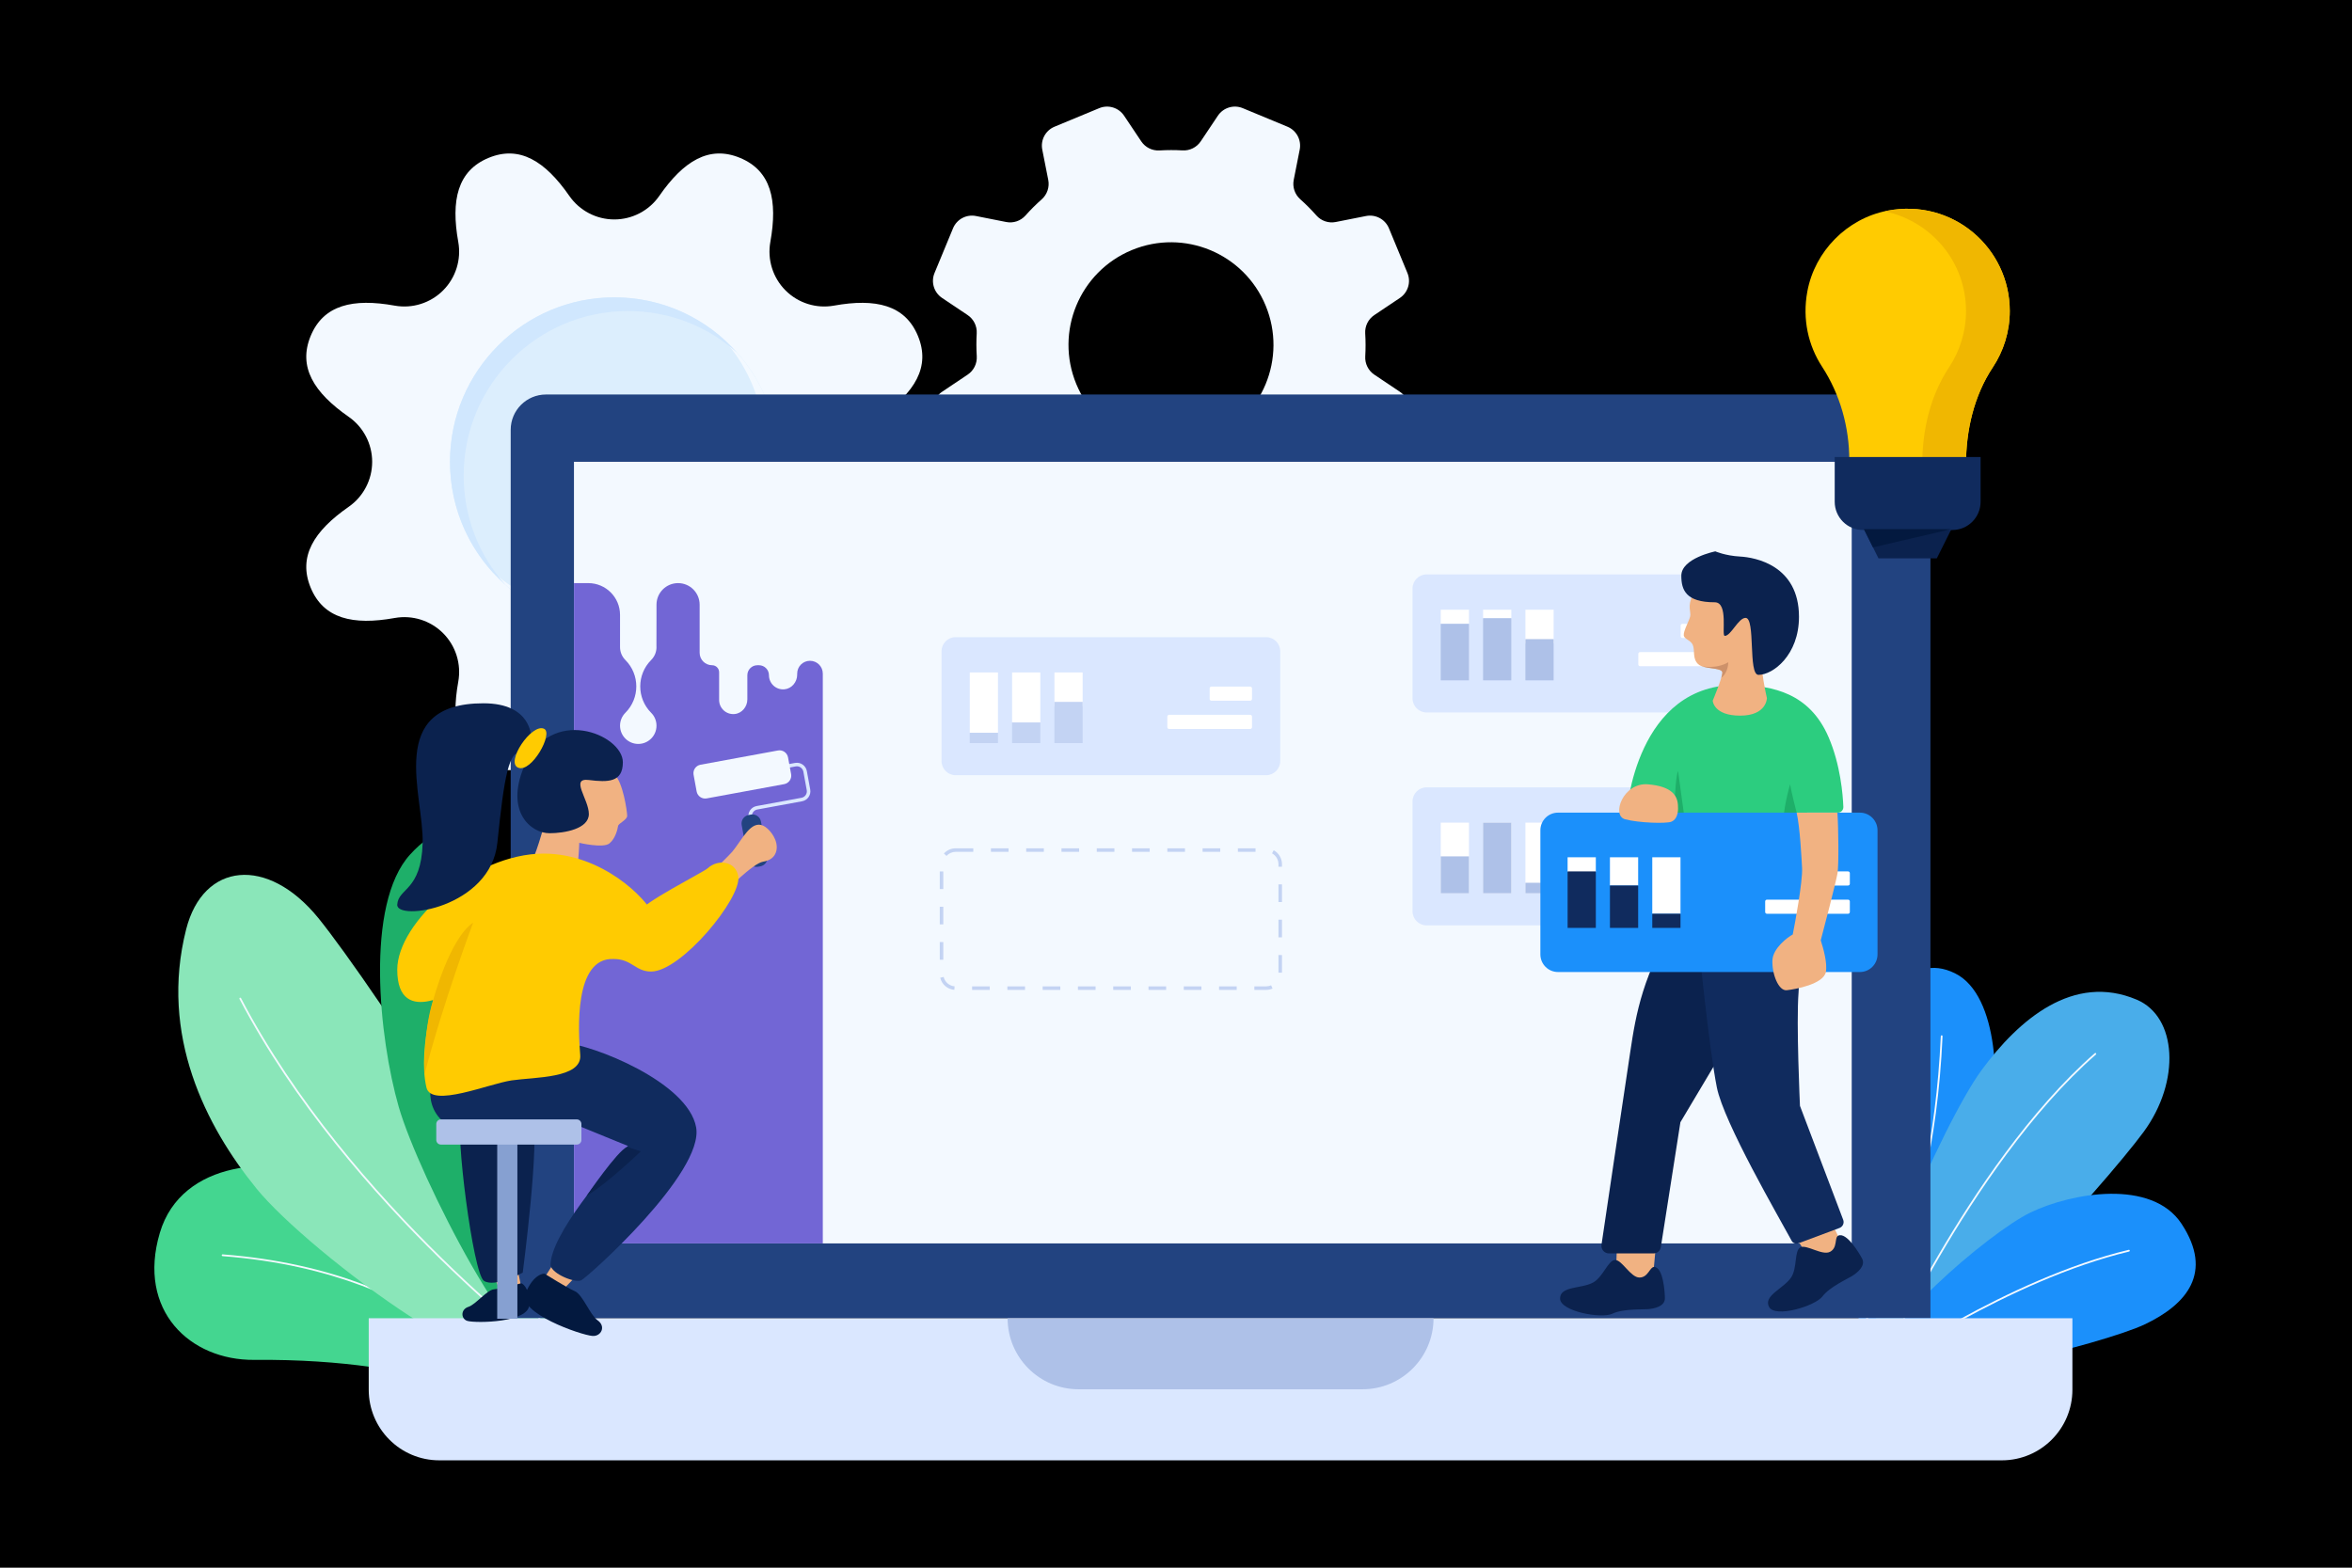 <?xml version="1.0" encoding="UTF-8"?>
<svg width="600px" height="400px" viewBox="0 0 600 400" version="1.1" xmlns="http://www.w3.org/2000/svg" xmlns:xlink="http://www.w3.org/1999/xlink">
    <title>开发网站指示板</title>
    <g id="开发网站指示板" stroke="none" stroke-width="1" fill="none" fill-rule="evenodd">
        <rect fill="hsla(0, 0%, 100%, .1)" x="0" y="0" width="600" height="400"></rect>
        <g id="plant_18_" transform="translate(39, 211.714)" fill-rule="nonzero">
            <path d="M43.648,88.783 C55.733,94.276 96.656,131.837 91.095,142.844 C88.349,148.282 72.632,134.843 25.861,135.264 C9.457,135.412 -4.085,122.66 1.768,102.869 C7.354,83.984 31.563,83.29 43.648,88.783 Z" id="Path" fill="#44D690"></path>
            <path d="M92.319,143.996 C92.245,143.996 92.172,143.959 92.129,143.891 C92.08,143.813 87.144,136.067 75.559,127.911 C64.867,120.383 46.16,110.954 17.767,108.793 C17.643,108.784 17.55,108.676 17.559,108.551 C17.57,108.426 17.673,108.321 17.802,108.344 C46.311,110.514 65.1,119.99 75.841,127.558 C87.491,135.765 92.462,143.573 92.511,143.651 C92.577,143.757 92.545,143.895 92.44,143.962 C92.401,143.985 92.36,143.996 92.319,143.996 Z" id="Path" fill="#F3F9FF"></path>
            <path d="M26.471,91.603 C39.447,107.552 94.347,149.278 102.413,134.707 C110.479,120.135 55.186,38.481 42.211,22.531 C29.236,6.582 12.827,8.281 8.485,25.414 C1.642,52.42 13.495,75.652 26.471,91.603 Z" id="Path" fill="#8AE6B9"></path>
            <path d="M104.049,136.294 C104.002,136.294 103.955,136.28 103.916,136.25 C103.378,135.855 49.781,96.113 22.086,43.171 C22.028,43.061 22.071,42.925 22.18,42.866 C22.29,42.808 22.426,42.851 22.485,42.961 C50.129,95.81 103.644,135.491 104.181,135.887 C104.281,135.96 104.303,136.101 104.23,136.201 C104.187,136.263 104.118,136.294 104.049,136.294 Z" id="Path" fill="#F3F9FF"></path>
            <path d="M62.718,70.709 C67.756,88.244 94.219,140.224 101.787,132.971 C109.355,125.718 96.201,39.291 91.163,21.757 C86.125,4.224 78.072,-7.368 65.61,6.33 C54.082,19.001 57.681,53.175 62.718,70.709 Z" id="Path" fill="#1EAF69"></path>
            <path d="M102.541,134.926 C102.452,134.926 102.37,134.874 102.334,134.789 C102.107,134.249 79.557,80.22 72.233,28.8 C72.215,28.677 72.302,28.563 72.424,28.546 C72.544,28.524 72.661,28.613 72.679,28.737 C79.994,80.099 102.522,134.075 102.749,134.615 C102.797,134.729 102.743,134.861 102.629,134.909 C102.6,134.921 102.569,134.926 102.541,134.926 Z" id="Path" fill="#F3F9FF"></path>
        </g>
        <g id="plant_17_" transform="translate(473.7, 246.854)" fill-rule="nonzero">
            <path d="M33.468,43.424 C30.181,55.523 7.698,96.493 1.109,90.926 C-2.146,88.176 5.899,72.441 5.646,25.616 C5.558,9.193 13.19,-4.365 25.036,1.496 C36.341,7.088 36.756,31.325 33.468,43.424 Z" id="Path" fill="#1B90FB"></path>
            <path d="M0.554,92.376 C0.499,92.376 0.443,92.355 0.4,92.314 C0.31,92.228 0.306,92.086 0.392,91.995 C0.578,91.8 18.926,71.934 21.402,17.519 C21.407,17.396 21.506,17.305 21.637,17.305 C21.761,17.311 21.857,17.415 21.851,17.541 C20.553,46.064 14.884,64.864 10.357,75.611 C5.444,87.275 0.765,92.258 0.718,92.306 C0.673,92.352 0.614,92.376 0.554,92.376 Z" id="Path" fill="#F3F9FF"></path>
            <path d="M31.781,26.227 C22.234,39.218 -2.742,94.181 5.98,102.257 C14.701,110.332 63.578,54.975 73.125,41.985 C82.672,28.994 81.654,12.567 71.4,8.22 C55.234,1.369 41.328,13.235 31.781,26.227 Z" id="Path" fill="#49ADEA"></path>
            <path d="M5.164,104.121 C5.134,104.121 5.103,104.114 5.073,104.102 C4.96,104.051 4.908,103.919 4.958,103.805 C5.018,103.671 10.987,90.14 20.794,73.362 C29.848,57.872 44.118,36.363 60.685,21.868 C60.779,21.787 60.92,21.796 61.003,21.89 C61.085,21.984 61.075,22.126 60.981,22.208 C44.46,36.662 30.221,58.124 21.185,73.585 C11.39,90.343 5.429,103.853 5.37,103.987 C5.332,104.07 5.251,104.121 5.164,104.121 Z" id="Path" fill="#F3F9FF"></path>
            <path d="M44.287,62.516 C33.792,67.559 2.678,94.053 7.019,101.63 C11.361,109.207 63.094,96.038 73.589,90.993 C84.084,85.95 91.023,77.888 82.824,65.411 C75.238,53.87 54.782,57.473 44.287,62.516 Z" id="Path" fill="#1B90FB"></path>
            <path d="M5.983,102.61 C5.912,102.61 5.843,102.576 5.799,102.514 C5.727,102.412 5.752,102.272 5.854,102.201 C6.177,101.973 38.537,79.384 69.34,72.045 C69.46,72.014 69.583,72.091 69.611,72.213 C69.639,72.334 69.565,72.455 69.444,72.484 C38.724,79.803 6.435,102.343 6.112,102.569 C6.073,102.596 6.028,102.61 5.983,102.61 Z" id="Path" fill="#F3F9FF"></path>
        </g>
        <g id="cog_7_" transform="translate(237.9, 27)" fill="#F3F9FF" fill-rule="nonzero">
            <path d="M116.421,31.248 C115.467,28.943 113.021,27.632 110.577,28.116 L102.855,29.645 C101.034,30.006 99.15,29.371 97.92,27.98 C96.618,26.507 95.238,25.12 93.785,23.825 C92.401,22.592 91.773,20.715 92.133,18.895 L93.659,11.177 C94.142,8.73 92.833,6.281 90.531,5.326 L79.13,0.598 C76.828,-0.357 74.172,0.449 72.785,2.522 L68.413,9.059 C67.383,10.599 65.609,11.484 63.761,11.376 C61.82,11.263 59.864,11.267 57.903,11.386 C56.048,11.499 54.273,10.616 53.238,9.071 L48.858,2.523 C47.471,0.45 44.816,-0.355 42.513,0.599 L31.112,5.327 C28.81,6.282 27.5,8.731 27.984,11.178 L29.512,18.909 C29.872,20.732 29.238,22.618 27.849,23.85 C26.377,25.153 24.992,26.535 23.699,27.989 C22.467,29.375 20.592,30.004 18.774,29.643 L11.065,28.116 C8.62,27.632 6.174,28.942 5.22,31.247 L0.498,42.662 C-0.456,44.966 0.348,47.625 2.418,49.014 L8.948,53.391 C10.486,54.422 11.369,56.198 11.262,58.048 C11.149,59.991 11.153,61.949 11.273,63.913 C11.385,65.77 10.504,67.548 8.96,68.584 L2.419,72.969 C0.348,74.358 -0.455,77.016 0.498,79.321 L5.22,90.736 C6.174,93.041 8.62,94.352 11.065,93.868 L18.787,92.338 C20.607,91.977 22.491,92.612 23.721,94.003 C25.024,95.476 26.403,96.864 27.856,98.158 C29.24,99.391 29.868,101.268 29.508,103.088 L27.983,110.806 C27.499,113.254 28.808,115.703 31.11,116.658 L42.511,121.386 C44.814,122.341 47.47,121.536 48.856,119.462 L53.229,112.925 C54.258,111.385 56.032,110.5 57.88,110.608 C59.821,110.721 61.777,110.717 63.738,110.598 C65.593,110.486 67.369,111.368 68.403,112.914 L72.783,119.463 C74.17,121.536 76.825,122.341 79.128,121.387 L90.529,116.659 C92.831,115.704 94.141,113.255 93.658,110.807 L92.129,103.076 C91.769,101.254 92.403,99.368 93.793,98.137 C95.264,96.832 96.649,95.451 97.942,93.997 C99.175,92.611 101.049,91.982 102.867,92.342 L110.576,93.869 C113.02,94.353 115.467,93.042 116.42,90.738 L121.143,79.323 C122.096,77.018 121.292,74.359 119.221,72.971 L112.692,68.594 C111.154,67.562 110.271,65.787 110.378,63.937 C110.49,61.993 110.487,60.036 110.367,58.072 C110.254,56.215 111.136,54.436 112.68,53.401 L119.22,49.017 C121.291,47.628 122.095,44.97 121.141,42.664 L116.421,31.248 Z M70.824,85.17 C57.486,90.702 42.194,84.36 36.67,71.007 C31.145,57.653 37.479,42.344 50.817,36.813 C64.155,31.282 79.447,37.623 84.971,50.976 C90.496,64.33 84.162,79.639 70.824,85.17 Z" id="Shape"></path>
        </g>
        <g id="cog_6_" transform="translate(77.7, 38.714)" fill-rule="nonzero">
            <path d="M146.781,90.608 C143.024,87.993 140.783,83.702 140.782,79.121 C140.782,74.54 143.02,70.245 146.778,67.631 C155.658,61.454 159.74,54.911 156.467,46.998 C153.194,39.086 145.688,37.35 135.047,39.266 C130.543,40.077 125.929,38.629 122.692,35.39 C119.456,32.151 118.006,27.53 118.816,23.021 C120.731,12.366 118.998,4.85 111.094,1.572 C103.19,-1.706 96.656,2.381 90.484,11.272 C87.872,15.035 83.585,17.278 79.008,17.278 C74.431,17.277 70.146,15.032 67.534,11.269 C61.364,2.381 54.83,-1.704 46.927,1.573 C39.024,4.85 37.29,12.365 39.204,23.017 C40.014,27.526 38.568,32.146 35.333,35.386 C32.098,38.626 27.482,40.077 22.978,39.266 C12.335,37.349 4.829,39.084 1.554,46.998 C-1.72,54.911 2.362,61.454 11.243,67.631 C15.001,70.246 17.242,74.539 17.242,79.12 C17.241,83.703 14.998,87.993 11.24,90.608 C2.362,96.785 -1.719,103.327 1.555,111.239 C4.829,119.152 12.336,120.888 22.979,118.97 C27.483,118.158 32.099,119.606 35.336,122.847 C38.572,126.088 40.016,130.71 39.205,135.219 C37.291,145.872 39.025,153.387 46.928,156.664 C54.832,159.941 61.367,155.854 67.537,146.964 C70.149,143.202 74.436,140.958 79.013,140.958 C83.59,140.959 87.875,143.204 90.487,146.967 C96.657,155.855 103.191,159.941 111.094,156.664 C118.997,153.387 120.731,145.872 118.817,135.219 C118.007,130.711 119.453,126.09 122.689,122.851 C125.924,119.611 130.541,118.159 135.044,118.97 C145.687,120.887 153.194,119.152 156.468,111.239 C159.739,103.327 155.659,96.784 146.781,90.608 Z" id="Path" fill="#F3F9FF"></path>
            <ellipse id="Oval" fill="#DCEEFD" cx="79.01" cy="79.118" rx="41.919" ry="41.968"></ellipse>
            <path d="M120.928,79.118 C120.928,102.27 102.135,121.086 79.009,121.086 C66.573,121.086 55.325,115.63 47.71,106.956 C55.046,113.602 64.826,117.589 75.516,117.589 C98.642,117.589 117.436,98.773 117.436,75.621 C117.436,64.919 113.453,55.127 106.816,47.782 C115.479,55.406 120.928,66.667 120.928,79.118 Z" id="Path" fill="#F3F9FF"></path>
            <path d="M110.309,51.279 C102.974,44.635 93.193,40.648 82.503,40.648 C59.377,40.648 40.584,59.463 40.584,82.616 C40.584,93.317 44.566,103.11 51.204,110.454 C42.54,102.83 37.091,91.568 37.091,79.119 C37.091,55.966 55.885,37.151 79.01,37.151 C91.446,37.151 102.695,42.606 110.309,51.279 Z" id="Path" fill="#D0E7FE"></path>
        </g>
        <g id="laptop" transform="translate(93.9, 99.984)" fill-rule="nonzero">
            <path d="M398.558,236.363 L36.38,236.363 L36.38,9.685 C36.38,4.709 40.409,0.675 45.38,0.675 L389.558,0.675 C394.529,0.675 398.558,4.709 398.558,9.685 L398.558,236.363 Z" id="Path" fill="#224380"></path>
            <rect id="Rectangle" fill="#F3F9FF" x="52.52" y="17.847" width="325.96" height="199.428"></rect>
            <path d="M270.037,100.906 L349.237,100.906 C351.225,100.906 352.837,102.52 352.837,104.51 L352.837,132.528 C352.837,134.518 351.225,136.132 349.237,136.132 L270.037,136.132 C268.049,136.132 266.437,134.518 266.437,132.528 L266.437,104.51 C266.437,102.52 268.048,100.906 270.037,100.906 Z" id="Path" fill="#DAE7FF"></path>
            <path d="M112.733,68.622 L112.73,68.622 C110.925,68.622 109.463,70.087 109.463,71.893 L109.463,72.154 C109.463,74.036 108.087,75.717 106.216,75.896 C104.069,76.1 102.263,74.415 102.263,72.309 L102.263,72.308 C102.263,70.895 101.119,69.749 99.707,69.749 L99.306,69.749 C97.894,69.749 96.75,70.895 96.75,72.308 L96.75,78.461 C96.75,80.343 95.375,82.025 93.504,82.203 C91.356,82.407 89.55,80.723 89.55,78.616 L89.55,71.551 C89.55,70.555 88.745,69.749 87.75,69.749 C85.999,69.749 84.58,68.329 84.58,66.576 L84.58,54.305 C84.58,51.265 82.118,48.8 79.081,48.8 L79.073,48.8 C76.037,48.8 73.574,51.265 73.574,54.305 L73.574,58.293 L73.559,64.979 C73.561,65.03 73.574,65.078 73.574,65.129 C73.574,66.415 73.054,67.578 72.212,68.421 C68.499,72.138 68.499,78.167 72.212,81.885 C73.054,82.727 73.574,83.891 73.574,85.176 C73.574,87.747 71.492,89.832 68.924,89.832 C66.355,89.832 64.273,87.748 64.273,85.176 C64.273,83.891 64.794,82.727 65.635,81.885 C69.35,78.167 69.35,72.138 65.635,68.421 C64.794,67.578 64.273,66.414 64.273,65.129 C64.273,65.078 64.273,64.979 64.273,64.979 L64.273,56.909 C64.273,52.43 60.647,48.8 56.173,48.8 L52.519,48.8 L52.519,217.276 L83.938,217.276 L84.579,217.276 L115.998,217.276 L115.998,71.893 C116,70.087 114.537,68.622 112.733,68.622 Z" id="Path" fill="#7266D5"></path>
            <path d="M270.037,46.578 L349.237,46.578 C351.225,46.578 352.837,48.191 352.837,50.182 L352.837,78.2 C352.837,80.19 351.225,81.804 349.237,81.804 L270.037,81.804 C268.049,81.804 266.437,80.19 266.437,78.2 L266.437,50.182 C266.437,48.191 268.048,46.578 270.037,46.578 Z" id="Path" fill="#DAE7FF"></path>
            <polygon id="Rectangle" fill="#FFFFFF" transform="translate(277.236, 57.39) rotate(-180) translate(-277.236, -57.39) " points="273.636 55.588 280.836 55.588 280.836 59.192 273.636 59.192"></polygon>
            <polygon id="Rectangle" fill="#AEC1E8" transform="translate(277.236, 66.4) rotate(-180) translate(-277.236, -66.4) " points="273.636 59.192 280.836 59.192 280.836 73.609 273.636 73.609"></polygon>
            <polygon id="Rectangle" fill="#FFFFFF" transform="translate(288.036, 56.674) rotate(-180) translate(-288.036, -56.674) " points="284.436 55.588 291.636 55.588 291.636 57.76 284.436 57.76"></polygon>
            <polygon id="Rectangle" fill="#AEC1E8" transform="translate(288.036, 65.684) rotate(-180) translate(-288.036, -65.684) " points="284.436 57.76 291.636 57.76 291.636 73.609 284.436 73.609"></polygon>
            <polygon id="Rectangle" fill="#FFFFFF" transform="translate(298.836, 59.889) rotate(-180) translate(-298.836, -59.889) " points="295.236 55.588 302.436 55.588 302.436 64.19 295.236 64.19"></polygon>
            <polygon id="Rectangle" fill="#AEC1E8" transform="translate(298.836, 68.351) rotate(-180) translate(-298.836, -68.351) " points="295.236 63.092 302.436 63.092 302.436 73.609 295.236 73.609"></polygon>
            <path d="M324.487,70.005 L345.187,70.005 C345.434,70.005 345.637,69.802 345.637,69.554 L345.637,66.851 C345.637,66.603 345.434,66.4 345.187,66.4 L324.487,66.4 C324.239,66.4 324.037,66.603 324.037,66.851 L324.037,69.554 C324.037,69.802 324.239,70.005 324.487,70.005 Z" id="Path" fill="#FFFFFF"></path>
            <path d="M335.287,62.796 L345.187,62.796 C345.434,62.796 345.637,62.594 345.637,62.346 L345.637,59.643 C345.637,59.395 345.434,59.192 345.187,59.192 L335.287,59.192 C335.039,59.192 334.837,59.395 334.837,59.643 L334.837,62.346 C334.837,62.594 335.039,62.796 335.287,62.796 Z" id="Path" fill="#FFFFFF"></path>
            <polygon id="Rectangle" fill="#FFFFFF" transform="translate(277.236, 118.926) rotate(-180) translate(-277.236, -118.926) " points="273.636 109.916 280.836 109.916 280.836 127.937 273.636 127.937"></polygon>
            <polygon id="Rectangle" fill="#AEC1E8" transform="translate(277.236, 123.228) rotate(-180) translate(-277.236, -123.228) " points="273.636 118.519 280.836 118.519 280.836 127.937 273.636 127.937"></polygon>
            <polygon id="Rectangle" fill="#FFFFFF" transform="translate(288.036, 118.926) rotate(-180) translate(-288.036, -118.926) " points="284.436 109.916 291.636 109.916 291.636 127.937 284.436 127.937"></polygon>
            <polygon id="Rectangle" fill="#AEC1E8" transform="translate(288.036, 118.926) rotate(-180) translate(-288.036, -118.926) " points="284.436 109.916 291.636 109.916 291.636 127.937 284.436 127.937"></polygon>
            <polygon id="Rectangle" fill="#FFFFFF" transform="translate(298.836, 118.926) rotate(-180) translate(-298.836, -118.926) " points="295.236 109.916 302.436 109.916 302.436 127.937 295.236 127.937"></polygon>
            <polygon id="Rectangle" fill="#AEC1E8" transform="translate(298.836, 126.596) rotate(-180) translate(-298.836, -126.596) " points="295.236 125.255 302.436 125.255 302.436 127.937 295.236 127.937"></polygon>
            <path d="M324.487,124.333 L345.187,124.333 C345.434,124.333 345.637,124.13 345.637,123.882 L345.637,121.179 C345.637,120.932 345.434,120.729 345.187,120.729 L324.487,120.729 C324.239,120.729 324.037,120.932 324.037,121.179 L324.037,123.882 C324.037,124.13 324.239,124.333 324.487,124.333 Z" id="Path" fill="#FFFFFF"></path>
            <path d="M335.287,117.125 L345.187,117.125 C345.434,117.125 345.637,116.922 345.637,116.674 L345.637,113.971 C345.637,113.723 345.434,113.52 345.187,113.52 L335.287,113.52 C335.039,113.52 334.837,113.723 334.837,113.971 L334.837,116.674 C334.837,116.922 335.039,117.125 335.287,117.125 Z" id="Path" fill="#FFFFFF"></path>
            <g id="Group" transform="translate(145.8, 62.172)">
                <path d="M83.287,90.42 L80.287,90.42 L80.287,89.518 L83.287,89.518 C83.731,89.518 84.159,89.427 84.562,89.25 L84.926,90.074 C84.407,90.303 83.856,90.42 83.287,90.42 Z M75.786,90.42 L71.286,90.42 L71.286,89.518 L75.786,89.518 L75.786,90.42 Z M66.786,90.42 L62.286,90.42 L62.286,89.518 L66.786,89.518 L66.786,90.42 Z M57.786,90.42 L53.286,90.42 L53.286,89.518 L57.786,89.518 L57.786,90.42 Z M48.786,90.42 L44.286,90.42 L44.286,89.518 L48.786,89.518 L48.786,90.42 Z M39.786,90.42 L35.286,90.42 L35.286,89.518 L39.786,89.518 L39.786,90.42 Z M30.786,90.42 L26.286,90.42 L26.286,89.518 L30.786,89.518 L30.786,90.42 Z M21.786,90.42 L17.286,90.42 L17.286,89.518 L21.786,89.518 L21.786,90.42 Z M12.786,90.42 L8.286,90.42 L8.286,89.518 L12.786,89.518 L12.786,90.42 Z M3.75,90.405 C2.007,90.262 0.561,89.022 0.15,87.32 L1.025,87.109 C1.345,88.433 2.47,89.396 3.824,89.508 L3.75,90.405 Z M87.337,86.022 L86.437,86.022 L86.437,81.516 L87.337,81.516 L87.337,86.022 Z M0.937,82.717 L0.037,82.717 L0.037,78.212 L0.937,78.212 L0.937,82.717 Z M87.337,77.011 L86.437,77.011 L86.437,72.506 L87.337,72.506 L87.337,77.011 Z M0.937,73.707 L0.037,73.707 L0.037,69.202 L0.937,69.202 L0.937,73.707 Z M87.337,68.001 L86.437,68.001 L86.437,63.496 L87.337,63.496 L87.337,68.001 Z M0.937,64.697 L0.037,64.697 L0.037,60.191 L0.937,60.191 L0.937,64.697 Z M87.337,58.99 L86.437,58.99 L86.437,58.347 C86.437,57.194 85.809,56.132 84.797,55.578 L85.228,54.788 C86.53,55.5 87.337,56.864 87.337,58.347 L87.337,58.99 Z M1.756,56.226 L1.091,55.619 C1.857,54.776 2.948,54.292 4.087,54.291 L8.587,54.291 L8.587,55.192 L4.087,55.192 C3.201,55.194 2.352,55.571 1.756,56.226 Z M80.587,55.193 L76.087,55.193 L76.087,54.292 L80.587,54.292 L80.587,55.193 Z M71.587,55.193 L67.087,55.193 L67.087,54.292 L71.587,54.292 L71.587,55.193 Z M62.587,55.193 L58.087,55.193 L58.087,54.292 L62.587,54.292 L62.587,55.193 Z M53.587,55.193 L49.087,55.193 L49.087,54.292 L53.587,54.292 L53.587,55.193 Z M44.587,55.193 L40.087,55.193 L40.087,54.292 L44.587,54.292 L44.587,55.193 Z M35.587,55.193 L31.087,55.193 L31.087,54.292 L35.587,54.292 L35.587,55.193 Z M26.587,55.193 L22.087,55.193 L22.087,54.292 L26.587,54.292 L26.587,55.193 Z M17.587,55.193 L13.087,55.193 L13.087,54.292 L17.587,54.292 L17.587,55.193 Z" id="Shape" fill="#C3D3F3"></path>
                <path d="M4.087,0.414 L83.287,0.414 C85.275,0.414 86.887,2.027 86.887,4.018 L86.887,32.036 C86.887,34.026 85.275,35.64 83.287,35.64 L4.087,35.64 C2.099,35.64 0.487,34.026 0.487,32.036 L0.487,4.018 C0.487,2.027 2.098,0.414 4.087,0.414 Z" id="Path" fill="#DAE7FF"></path>
                <polygon id="Rectangle" fill="#FFFFFF" transform="translate(11.286, 17.121) rotate(-180) translate(-11.286, -17.121) " points="7.686 9.425 14.886 9.425 14.886 24.816 7.686 24.816"></polygon>
                <polygon id="Rectangle" fill="#C3D3F3" transform="translate(11.286, 26.131) rotate(-180) translate(-11.286, -26.131) " points="7.686 24.816 14.886 24.816 14.886 27.446 7.686 27.446"></polygon>
                <polygon id="Rectangle" fill="#FFFFFF" transform="translate(22.086, 15.806) rotate(-180) translate(-22.086, -15.806) " points="18.486 9.425 25.686 9.425 25.686 22.187 18.486 22.187"></polygon>
                <polygon id="Rectangle" fill="#C3D3F3" transform="translate(22.086, 24.816) rotate(-180) translate(-22.086, -24.816) " points="18.486 22.187 25.686 22.187 25.686 27.445 18.486 27.445"></polygon>
                <polygon id="Rectangle" fill="#FFFFFF" transform="translate(32.886, 13.726) rotate(-180) translate(-32.886, -13.726) " points="29.286 9.425 36.486 9.425 36.486 18.027 29.286 18.027"></polygon>
                <polygon id="Rectangle" fill="#C3D3F3" transform="translate(32.886, 22.187) rotate(-180) translate(-32.886, -22.187) " points="29.286 16.928 36.486 16.928 36.486 27.445 29.286 27.445"></polygon>
                <path d="M58.537,23.841 L79.237,23.841 C79.484,23.841 79.687,23.638 79.687,23.39 L79.687,20.687 C79.687,20.439 79.484,20.236 79.237,20.236 L58.537,20.236 C58.289,20.236 58.087,20.439 58.087,20.687 L58.087,23.39 C58.087,23.638 58.289,23.841 58.537,23.841 Z" id="Path" fill="#FFFFFF"></path>
                <path d="M69.337,16.632 L79.237,16.632 C79.484,16.632 79.687,16.43 79.687,16.182 L79.687,13.479 C79.687,13.231 79.484,13.028 79.237,13.028 L69.337,13.028 C69.089,13.028 68.887,13.231 68.887,13.479 L68.887,16.182 C68.887,16.43 69.089,16.632 69.337,16.632 Z" id="Path" fill="#FFFFFF"></path>
            </g>
            <path d="M416.776,272.623 L18.162,272.623 C8.221,272.623 0.162,264.555 0.162,254.602 L0.162,236.363 L434.776,236.363 L434.776,254.602 C434.776,264.554 426.717,272.623 416.776,272.623 Z" id="Path" fill="#DAE7FF"></path>
            <path d="M163.142,236.363 C163.142,246.375 171.249,254.493 181.251,254.493 L253.687,254.493 C263.688,254.493 271.796,246.375 271.796,236.363 L163.142,236.363 Z" id="Path" fill="#AEC1E8"></path>
        </g>
        <g id="bulb_2_" transform="translate(460.2, 53.13)" fill-rule="nonzero">
            <path d="M52.496,26.214 C52.496,10.1 37.899,-2.601 21.22,0.642 C10.976,2.635 2.762,10.954 0.858,21.226 C-0.461,28.343 1.114,35.06 4.603,40.415 C9.227,47.514 11.559,55.86 11.559,64.334 L11.559,65.335 L41.331,65.335 L41.331,65.422 C41.331,56.677 43.344,47.874 48.173,40.587 C50.905,36.468 52.496,31.528 52.496,26.214 Z" id="Path" fill="#FFCB01"></path>
            <path d="M21.221,0.642 C21.02,0.68 20.833,0.76 20.634,0.804 C32.435,3.29 41.333,13.66 41.333,26.213 C41.333,31.528 39.74,36.467 37.011,40.586 C32.197,47.848 30.186,56.617 30.172,65.334 L41.332,65.334 L41.332,65.42 C41.332,56.676 43.346,47.872 48.174,40.586 C50.904,36.466 52.496,31.527 52.496,26.213 C52.496,10.099 37.899,-2.601 21.221,0.642 Z" id="Path" fill="#F0B701"></path>
            <polygon id="Path" fill="#0B224E" points="33.889 89.327 19.003 89.327 15.281 81.876 37.61 81.876"></polygon>
            <path d="M37.853,82.101 L15.038,82.101 C11.062,82.101 7.838,78.874 7.838,74.893 L7.838,63.472 L45.053,63.472 L45.053,74.893 C45.053,78.874 41.83,82.101 37.853,82.101 Z" id="Path" fill="#102B5E"></path>
            <polygon id="Path" fill="#03193F" points="37.611 81.878 17.604 86.536 15.282 81.878"></polygon>
        </g>
        <g id="woman_9_" transform="translate(101.1, 179.276)" fill-rule="nonzero">
            <path d="M90.212,31.377 L89.848,29.394 C89.723,28.715 89.87,28.029 90.261,27.461 C90.652,26.893 91.24,26.512 91.917,26.388 L103.358,24.282 C104.268,24.115 104.873,23.238 104.705,22.326 L103.842,17.624 C103.761,17.183 103.513,16.799 103.144,16.545 C102.775,16.289 102.327,16.191 101.888,16.276 L97.61,17.063 L97.448,16.176 L101.725,15.389 C102.404,15.267 103.088,15.411 103.655,15.803 C104.222,16.195 104.603,16.784 104.727,17.461 L105.59,22.164 C105.846,23.564 104.918,24.912 103.52,25.17 L92.079,27.275 C91.638,27.356 91.255,27.603 91.001,27.973 C90.746,28.342 90.651,28.789 90.732,29.231 L91.096,31.214 L90.212,31.377 Z" id="Path" fill="#DAE7FF"></path>
            <path d="M98.942,20.802 L79.182,24.439 C77.984,24.66 76.835,23.866 76.615,22.668 L75.834,18.415 C75.614,17.215 76.406,16.065 77.603,15.845 L97.364,12.208 C98.562,11.987 99.711,12.781 99.931,13.98 L100.712,18.233 C100.932,19.431 100.14,20.582 98.942,20.802 Z" id="Path" fill="#F3F9FF"></path>
            <path d="M89.729,40.104 L88.103,31.247 C87.882,30.048 88.675,28.897 89.872,28.677 L90.455,28.57 C91.653,28.349 92.803,29.143 93.022,30.342 L94.648,39.199 C94.869,40.398 94.076,41.549 92.879,41.769 L92.296,41.876 C91.099,42.097 89.95,41.304 89.729,40.104 Z" id="Path" fill="#224380"></path>
            <polygon id="Path" fill="#F1B282" points="30.91 144.405 31.767 148.659 26.203 149.444 24.518 145.431"></polygon>
            <path d="M31.889,148.15 C31.889,148.15 26.61,149.533 24.877,149.702 C23.143,149.87 20.204,153.592 18.427,154.157 C16.27,154.844 16.524,157.327 18.157,157.767 C20.464,158.388 33.879,158.17 33.913,153.619 C33.949,148.8 31.889,148.15 31.889,148.15 Z" id="Path" fill="#03193F"></path>
            <polygon id="Path" fill="#F1B282" points="40.168 143.01 37.812 146.702 42.934 149.368 46.008 146.189"></polygon>
            <path d="M16.613,106.296 C14.886,108.409 19.545,145.719 22.356,147.538 C25.167,149.358 32.253,145.443 32.253,145.443 C32.253,145.443 36.774,110.944 34.697,106.296 C32.62,101.647 18.34,104.183 16.613,106.296 Z" id="Path" fill="#0B224E"></path>
            <path d="M76.488,108.375 C74.411,96.754 49.826,87.212 42.934,86.844 C36.042,86.477 11.255,94.765 9.542,96.356 C7.828,97.946 7.083,110.087 22.235,109.721 C37.387,109.354 44.474,107.152 44.474,107.152 C44.474,107.152 53.483,110.807 59.09,113.122 C53.816,118.983 39.242,135.89 39.342,143.607 C39.83,145.809 45.573,148.133 47.162,147.4 C48.75,146.666 78.566,119.997 76.488,108.375 Z" id="Path" fill="#102B5E"></path>
            <path d="M37.753,31.121 C37.753,31.121 35.431,39.685 33.965,41.642 C32.499,43.599 43.985,46.535 45.207,45.312 C46.429,44.088 46.673,35.77 46.673,35.77 C46.673,35.77 52.783,37.229 54.372,35.918 C55.96,34.607 56.449,32.222 56.571,31.488 C56.694,30.753 58.893,29.959 58.893,28.858 C58.893,27.757 57.794,20.161 55.655,18.398 C54.466,17.419 40.686,13.138 39.343,20.967 C37.999,28.796 37.753,31.121 37.753,31.121 Z" id="Path" fill="#F1B282"></path>
            <path d="M39.097,33.323 C42.885,33.323 49.117,32.222 49.117,28.43 C49.117,24.637 44.229,19.132 49.117,19.744 C54.005,20.355 57.791,20.361 57.793,15.218 C57.795,8.122 39.204,0.373 32.499,16.552 C27.855,27.757 34.239,33.323 39.097,33.323 Z" id="Path" fill="#0B224E"></path>
            <path d="M80.31,43.474 C80.31,43.474 85.149,38.713 85.716,38.028 C88.276,34.932 90.471,29.863 93.677,31.44 C94.914,32.048 96.95,34.256 97.052,36.734 C97.095,37.801 96.748,40.083 93.564,40.585 C90.899,41.005 83.759,48.399 83.759,48.399 L80.31,43.474 Z" id="Path" fill="#F1B282"></path>
            <path d="M7.691,98.222 C8.946,103.494 23.578,97.243 29.444,96.386 C35.309,95.53 47.406,95.897 46.917,89.902 C46.428,83.908 45.239,64.953 55.46,65.416 C60.103,65.415 60.962,68.616 65.002,68.616 C72.7,68.616 88.096,49.864 87.236,44.359 C86.625,40.444 82.088,39.814 79.416,42.28 C78.332,43.28 62.24,51.359 61.85,53.565 L65.479,53.998 C63.842,50.063 52.6,38.522 37.589,38.522 C19.791,38.522 0.239,56.016 0.239,68.127 C0.239,83.745 16.613,72.409 16.613,72.409 L10.737,71.185 C10.737,71.186 5.244,87.946 7.691,98.222 Z" id="Path" fill="#FFCB01"></path>
            <path d="M34.393,8.856 C34.393,8.856 34.625,0.17 22.235,0.17 C-2.938,0.17 7.083,23.659 6.716,35.892 C6.349,48.126 0.484,47.27 0.239,51.551 C-0.005,55.833 24.067,52.407 25.778,35.77 C27.489,19.134 28.71,11.469 32.254,12.894 C35.798,14.318 34.393,8.856 34.393,8.856 Z" id="Path" fill="#0B224E"></path>
            <path d="M37.698,6.674 C40.123,7.829 34.514,17.928 31.114,16.61 C27.715,15.29 34.537,5.167 37.698,6.674 Z" id="Path" fill="#FFCB01"></path>
            <rect id="Rectangle" fill="#86A0D1" x="25.742" y="111.74" width="5.142" height="45.467"></rect>
            <path d="M9.385,75.987 C9.385,75.987 13.559,60.176 19.607,56.139 C19.607,56.139 12.092,75.987 7.178,94.919 C7.178,94.918 6.861,83.591 9.385,75.987 Z" id="Path" fill="#F0B701"></path>
            <path d="M46.046,112.766 L11.37,112.766 C10.722,112.766 10.195,112.24 10.195,111.59 L10.195,107.519 C10.195,106.87 10.721,106.343 11.37,106.343 L46.046,106.343 C46.694,106.343 47.22,106.869 47.22,107.519 L47.22,111.59 C47.219,112.24 46.694,112.766 46.046,112.766 Z" id="Path" fill="#AEC1E8"></path>
            <path d="M58.892,113.342 L62.374,114.493 C62.374,114.493 53.838,122.708 48.545,125.848 C48.545,125.848 56.324,114.42 58.892,113.342 Z" id="Path" fill="#0B224E"></path>
            <path d="M37.794,145.693 C37.794,145.693 43.531,149.301 45.543,150.178 C47.554,151.053 49.435,156.256 51.323,157.58 C53.614,159.185 52.204,161.77 50.041,161.593 C46.989,161.342 30.941,155.739 32.925,150.801 C35.025,145.572 37.794,145.693 37.794,145.693 Z" id="Path" fill="#03193F"></path>
        </g>
        <g id="man_4_" transform="translate(392.7, 140.531)" fill-rule="nonzero">
            <path d="M32.961,66.816 C32.961,66.816 33.331,76.716 33.097,82.795 C32.825,89.885 30.168,92.024 30.239,99.633 C30.239,99.633 56.858,103.496 67.221,100.796 C68.632,100.428 69.061,80.162 69.061,80.162 L68.315,66.816 L75.185,66.816 L76.145,66.816 C76.525,66.816 76.889,66.661 77.153,66.387 C77.416,66.113 77.558,65.743 77.543,65.362 C77.424,62.248 76.819,54.639 73.78,47.571 C68.909,36.235 59.424,34.468 51.131,34.246 C24.536,33.537 22.266,66.815 22.266,66.815 L32.961,66.815 L32.961,66.816 Z" id="Path" fill="#2CCD7F"></path>
            <path d="M34.207,73.297 C34.207,73.297 34.39,58.367 35.376,56.189 L38.362,77.985 L34.207,73.297 Z" id="Path" fill="#1EAF69"></path>
            <path d="M65.632,66.816 C65.632,66.816 64.209,61.391 63.976,59.567 C63.976,59.567 61.995,65.792 61.995,72.325 C61.995,78.857 66.749,76.541 66.749,76.541 L65.632,66.816 Z" id="Path" fill="#1EAF69"></path>
            <path d="M38.362,67.182 C38.362,67.182 28.379,96.797 21.372,93.366 C16.685,91.07 23.198,66.815 23.198,66.815 L38.362,67.182 Z" id="Path" fill="#F1B282"></path>
            <polygon id="Path" fill="#F1B282" points="73.964 170.161 78.347 179.339 70.547 183.087 64.912 174.472"></polygon>
            <polygon id="Path" fill="#F1B282" points="19.75 178.162 19.499 185.907 28.759 187.666 29.642 178.162"></polygon>
            <path d="M54.1,115.382 L35.975,145.81 L30.981,177.69 C30.838,178.606 30.048,179.281 29.122,179.281 L17.75,179.281 C17.189,179.281 16.656,179.037 16.291,178.612 C15.925,178.186 15.763,177.623 15.845,177.068 C17.041,168.999 21.167,141.155 22.563,132.009 C24.202,121.267 24.997,112.444 32.401,98.514 L53.438,101.46 L54.1,115.382 Z" id="Path" fill="#0B224E"></path>
            <path d="M40.484,98.962 C40.484,98.962 43.261,126.862 45.273,136.933 C47.074,145.949 61.168,170.145 64.355,176.057 C64.686,176.672 65.418,176.948 66.072,176.705 L76.559,172.789 C77.389,172.479 77.814,171.557 77.51,170.724 L66.474,141.633 C66.474,141.633 65.494,120.51 66.115,112.689 C66.785,104.241 60.858,96.836 60.858,96.836 L40.484,98.962 Z" id="Path" fill="#102B5E"></path>
            <path d="M4.752,107.484 L81.758,107.484 C84.243,107.484 86.258,105.467 86.258,102.979 L86.258,71.321 C86.258,68.833 84.243,66.816 81.758,66.816 L4.752,66.816 C2.267,66.816 0.252,68.833 0.252,71.321 L0.252,102.979 C0.252,105.467 2.267,107.484 4.752,107.484 Z" id="Path" fill="#1B90FB"></path>
            <path d="M35.36,65.335 C35.36,65.335 35.663,68.34 33.647,69.137 C32.358,69.646 25.45,69.458 21.874,68.515 C18.297,67.573 21.352,59.069 27.686,59.59 C34.02,60.112 35.36,62.649 35.36,65.335 Z" id="Path" fill="#F1B282"></path>
            <path d="M29.255,182.736 C31.649,182.736 32.013,189.437 32.019,190.714 C32.029,192.904 29.109,193.371 27.764,193.5 C26.419,193.628 21.371,193.335 18.608,194.668 C15.844,196.002 5.344,194.082 5.279,190.818 C5.213,187.555 10.725,188.343 13.706,186.709 C16.273,185.304 17.531,180.955 19.34,180.955 C21.092,180.955 23.284,185.435 25.526,185.435 C27.768,185.435 28.155,182.736 29.255,182.736 Z" id="Path" fill="#0B224E"></path>
            <path d="M76.216,174.77 C78.344,173.672 81.732,179.462 82.321,180.595 C83.332,182.538 80.95,184.291 79.813,185.022 C78.676,185.752 74.055,187.806 72.207,190.259 C70.359,192.711 60.148,195.817 58.596,192.946 C57.045,190.075 62.306,188.249 64.21,185.431 C65.849,183.004 64.978,178.561 66.587,177.732 C68.144,176.929 72.141,179.907 74.135,178.879 C76.128,177.851 75.236,175.274 76.216,174.77 Z" id="Path" fill="#0B224E"></path>
            <g id="Group" transform="translate(36, 8.109)">
                <path d="M3.121,3.206 C1.66,6.063 2.751,7.498 2.456,8.681 C2.161,9.865 0.756,12.306 0.83,13.416 C0.904,14.525 2.604,14.568 3.158,15.99 C3.712,17.412 3.009,19.355 4.469,20.788 C5.93,22.221 10.776,21.555 10.68,23.034 C10.585,24.514 8.221,30.137 8.221,30.137 C8.221,30.137 8.392,33.958 15.216,33.958 C22.041,33.958 22.041,29.471 22.041,29.471 C22.041,29.471 20.193,21.629 20.785,18.299 C21.376,14.97 22.057,2.836 17.689,1.652 C13.32,0.469 4.674,0.172 3.121,3.206 Z" id="Path" fill="#F1B282"></path>
                <path d="M10.683,23.038 C10.665,23.331 10.559,23.784 10.399,24.316 C12.236,22.913 12.191,20.339 12.191,20.339 C8.865,22.221 5.353,21.316 5.353,21.316 C5.353,21.316 5.353,21.316 5.362,21.325 C7.313,22.07 10.754,21.785 10.683,23.038 Z" id="Path" fill="#CD916A"></path>
            </g>
            <path d="M44.886,0.15 C44.886,0.15 36.209,1.895 36.209,6.353 C36.209,9.944 37.31,13.143 44.745,13.143 C48.325,13.143 46.387,21.717 47.292,21.717 C48.875,21.717 50.764,17.122 52.593,17.122 C55.21,17.122 53.191,31.663 55.897,31.663 C59.558,31.663 66.223,26.656 66.223,16.847 C66.223,3.677 55.002,1.68 51.215,1.474 C47.43,1.269 44.886,0.15 44.886,0.15 Z" id="Path" fill="#0B224E"></path>
            <polygon id="Rectangle" fill="#FFFFFF" transform="translate(10.799, 80.094) rotate(-180) translate(-10.799, -80.094) " points="7.199 78.205 14.399 78.205 14.399 81.984 7.199 81.984"></polygon>
            <polygon id="Rectangle" fill="#102B5E" transform="translate(10.799, 89.017) rotate(-180) translate(-10.799, -89.017) " points="7.199 81.809 14.399 81.809 14.399 96.225 7.199 96.225"></polygon>
            <polygon id="Rectangle" fill="#FFFFFF" transform="translate(21.599, 81.809) rotate(-180) translate(-21.599, -81.809) " points="17.999 78.204 25.199 78.204 25.199 85.413 17.999 85.413"></polygon>
            <polygon id="Rectangle" fill="#102B5E" transform="translate(21.599, 90.819) rotate(-180) translate(-21.599, -90.819) " points="17.999 85.413 25.199 85.413 25.199 96.225 17.999 96.225"></polygon>
            <polygon id="Rectangle" fill="#FFFFFF" transform="translate(32.399, 85.413) rotate(-180) translate(-32.399, -85.413) " points="28.799 78.204 35.999 78.204 35.999 92.621 28.799 92.621"></polygon>
            <polygon id="Rectangle" fill="#102B5E" transform="translate(32.399, 94.423) rotate(-180) translate(-32.399, -94.423) " points="28.799 92.621 35.999 92.621 35.999 96.225 28.799 96.225"></polygon>
            <path d="M58.049,92.622 L78.749,92.622 C78.997,92.622 79.199,92.419 79.199,92.171 L79.199,89.468 C79.199,89.22 78.997,89.018 78.749,89.018 L58.049,89.018 C57.802,89.018 57.599,89.22 57.599,89.468 L57.599,92.171 C57.599,92.419 57.802,92.622 58.049,92.622 Z" id="Path" fill="#FFFFFF"></path>
            <path d="M68.849,85.413 L78.749,85.413 C78.997,85.413 79.199,85.211 79.199,84.963 L79.199,82.26 C79.199,82.012 78.997,81.809 78.749,81.809 L68.849,81.809 C68.602,81.809 68.399,82.012 68.399,82.26 L68.399,84.963 C68.399,85.211 68.602,85.413 68.849,85.413 Z" id="Path" fill="#FFFFFF"></path>
            <path d="M59.449,104.482 C59.579,101.405 63.365,98.559 64.633,97.908 C65.16,95.361 67.202,84.289 67.011,80.908 C66.855,78.142 66.493,70.797 65.632,66.816 L76.028,66.816 C76.297,70.535 76.406,80.277 76.052,82.289 C75.644,84.601 72.356,97.32 71.777,99.392 C72.439,101.439 73.507,105.251 73.085,107.467 C72.489,110.6 65.186,111.906 63.1,112.129 C61.014,112.353 59.3,107.988 59.449,104.482 Z" id="Path" fill="#F1B282"></path>
        </g>
    </g>
</svg>